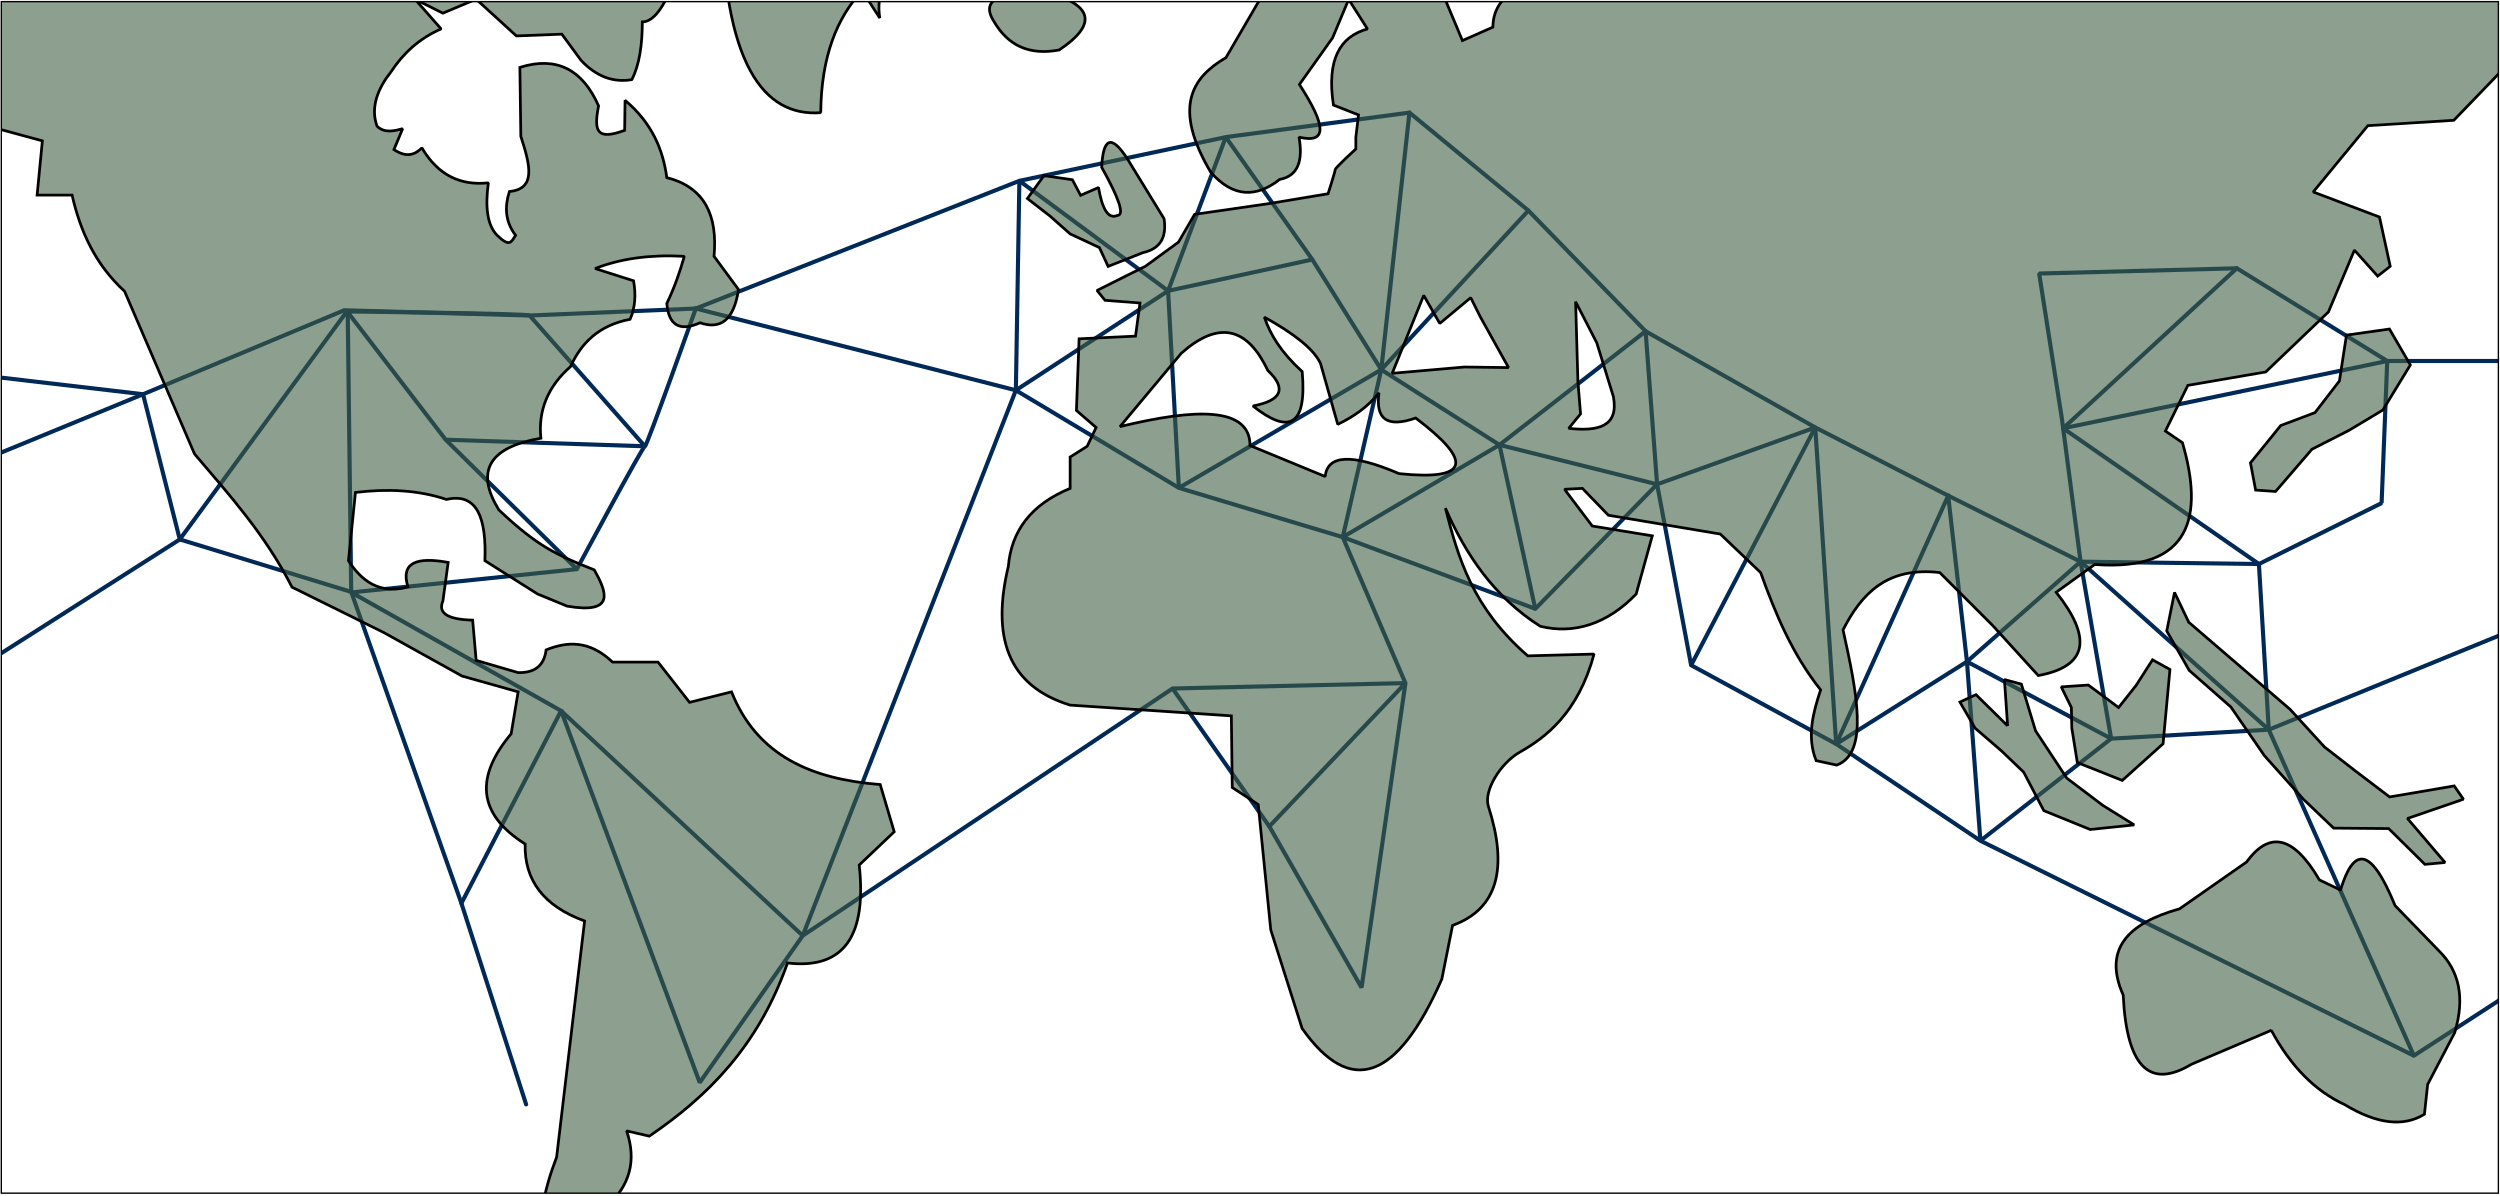 <?xml version="1.0" encoding="UTF-8" standalone="no"?><!DOCTYPE svg PUBLIC "-//W3C//DTD SVG 1.1//EN" "http://www.w3.org/Graphics/SVG/1.1/DTD/svg11.dtd"><svg width="100%" height="100%" viewBox="0 0 909 435" version="1.1" xmlns="http://www.w3.org/2000/svg" xmlns:xlink="http://www.w3.org/1999/xlink" xml:space="preserve" xmlns:serif="http://www.serif.com/" style="fill-rule:evenodd;clip-rule:evenodd;stroke-linecap:round;stroke-miterlimit:1.5;"><rect id="GameMap" x="0.479" y="0.594" width="907.93" height="433.236" style="fill:none;"/><clipPath id="_clip1"><rect x="0.479" y="0.594" width="907.93" height="433.236"/></clipPath><g clip-path="url(#_clip1)"><g id="WalkingPath"><path d="M-116.527,123.628l168.54,19.716l73.139,-30.528l67.416,1.908l60.42,-2.544l117.66,-46.428l75.048,-15.9l66.78,-8.904l43.248,35.616l42.612,43.884l61.692,34.98l48.336,24.804l48.132,23.995l-6.793,-51.979l-8.268,-52.788l71.868,-1.908l54.696,33.708l72.504,0" style="fill:none;stroke:#002957;stroke-width:1.5px;"/><path d="M-62.467,190.408l114.48,-47.064l13.356,52.788l-101.76,64.872" style="fill:none;stroke:#002957;stroke-width:1.5px;"/><path d="M65.369,196.132l61.055,-83.316l1.272,102.396l-62.327,-19.08Z" style="fill:none;stroke:#002957;stroke-width:1.5px;"/><path d="M127.696,215.212l40.068,113.208l23.532,73.14" style="fill:none;stroke:#002957;stroke-width:1.5px;"/><path d="M167.764,328.42l36.252,-69.96l-76.251,-43.053l81.975,-8.463l-47.7,-47.064l-35.811,-46.633c0,0 66.169,0.75 66.339,1.477l41.919,47.543l-72.447,-2.387" style="fill:none;stroke:#002957;stroke-width:1.5px;"/><path d="M209.74,206.944c0,0 24.213,-45.21 24.747,-44.677c0.533,0.534 18.501,-50.087 18.501,-50.087l116.377,29.721l1.283,-76.149l54.074,40.003l-55.357,36.146l-77.5,198.309l-87.849,-81.75l50.401,135.154l37.448,-53.404l134.485,-89.874l84.665,-1.954l-49.496,52.101l-35.169,-50.147" style="fill:none;stroke:#002957;stroke-width:1.5px;"/><path d="M461.519,300.483l33.54,58.614l15.956,-110.715l-22.795,-53.078l-59.59,-17.91l-59.265,-35.493" style="fill:none;stroke:#002957;stroke-width:1.5px;"/><path d="M424.722,105.755l3.908,71.639l73.592,-42.983l-14.002,60.893l56.986,-33.54l13.025,59.591l-70.011,-26.051" style="fill:none;stroke:#002957;stroke-width:1.5px;"/><path d="M558.231,221.355l44.286,-45.263l-57.311,-14.328l-42.984,-27.353l-25.073,-40.053l-52.427,11.397l20.974,-55.903l31.453,44.506" style="fill:none;stroke:#002957;stroke-width:1.5px;"/><path d="M512.476,40.948l-10.254,93.463l53.502,-57.847" style="fill:none;stroke:#002957;stroke-width:1.5px;"/><path d="M598.336,120.448l-53.13,41.316" style="fill:none;stroke:#002957;stroke-width:1.5px;"/><path d="M598.336,120.448l4.181,55.644l12.374,65.777l45.137,-86.441l-57.511,20.664" style="fill:none;stroke:#002957;stroke-width:1.5px;"/><path d="M614.891,241.869l52.752,28.656l-7.615,-115.097" style="fill:none;stroke:#002957;stroke-width:1.5px;"/><path d="M708.364,180.232l-40.721,90.293l47.542,-29.958l-6.821,-60.335Z" style="fill:none;stroke:#002957;stroke-width:1.5px;"/><path d="M667.643,270.525l52.427,35.168l-4.885,-65.126l41.311,-36.34l11.116,64.344l-52.427,-28.004" style="fill:none;stroke:#002957;stroke-width:1.5px;"/><path d="M824.923,265.315l-57.311,3.256l-47.542,37.122l157.606,78.152l-52.753,-118.53Z" style="fill:none;stroke:#002957;stroke-width:1.5px;"/><path d="M877.676,383.845l37.122,-24.097" style="fill:none;stroke:#002957;stroke-width:1.5px;"/><path d="M824.923,265.315l90.851,-37.122" style="fill:none;stroke:#002957;stroke-width:1.5px;"/><path d="M821.341,205.073l-64.845,-0.846l68.427,61.088l-3.582,-60.242Z" style="fill:none;stroke:#002957;stroke-width:1.5px;"/><path d="M865.953,182.93l-44.612,22.143l-71.183,-49.343l117.841,-24.47l-2.046,51.67Z" style="fill:none;stroke:#002957;stroke-width:1.5px;"/><path d="M750.158,155.73l63.145,-58.178" style="fill:none;stroke:#002957;stroke-width:1.5px;"/></g><g id="Map"><path d="M229.73,28.958c-6.848,1.169 -12.985,-1.217 -18.444,-6.996l-6.996,-9.539l-16.536,0.636l-14.628,-13.356l-12.084,5.088l-10.176,-5.088l9.54,10.812c-8.002,3.445 -13.915,8.98 -18.444,15.899c-4.386,5.526 -7.419,12.572 -4.858,19.486c2.756,2.681 6.554,1.662 9.31,0.866l-3.18,7.632c4.619,3.06 7.644,1.868 10.176,-0.636c5.883,10.037 14.118,13.799 24.168,12.72c-1.2,8.62 -0.483,15.323 3.18,19.08c4.466,4.276 5.025,2.691 6.705,0c-3.757,-4.924 -4.053,-10.281 -2.253,-15.9c9.708,-1.036 7.666,-9.319 4.161,-20.091l-0.345,-25.065c13.452,-4.225 22.811,0.851 28.62,13.992c-1.9,9.594 -0.43,12.51 9.479,8.904l0.146,-10.927c9.728,8.2 13.789,17.816 15.179,28.099c13.95,3.558 18.506,13.947 17.172,28.62l8.904,12.084c-1.727,11.37 -6.707,14.608 -13.992,12.084c-7.62,3.416 -11.41,0.704 -12.084,-6.996c2.916,-6.121 4.835,-11.745 6.36,-17.172c-12.996,-0.7 -23.607,0.985 -32.436,4.452l13.992,4.452c0.879,4.99 0.628,9.697 -1.272,13.992c-11.487,2.223 -17.779,8.696 -21.624,17.172c-7.966,7.014 -11.876,15.589 -10.812,26.076c-19.31,3.359 -23.74,12.298 -15.264,26.076c13.992,13.183 20.69,16.273 34.682,21.793c4.553,8.088 7.802,16.216 -9.878,13.187l-10.812,-4.452l-19.08,-12.084c0.611,-15.487 -2.791,-24.836 -13.992,-22.26c-10.28,-3.45 -21.402,-3.956 -33.072,-2.544l-2.544,24.804c6.089,9.523 13.452,11.827 21.624,9.54c-2.813,-9.12 3.547,-10.9 14.628,-8.904l-1.908,13.992c-1.893,4.394 1.591,6.771 10.812,6.996l1.272,14.628l15.264,4.452c5.633,0.125 9.407,-2.14 10.176,-8.268c7.77,-3.089 15.703,-3.585 24.168,4.452l16.536,0l11.448,14.628l15.264,-3.816c9.347,23.458 29.426,31.792 54.06,33.708l5.088,17.172l-12.72,12.084c2.74,25.321 -5.196,38.082 -26.076,35.616c-10.654,30.333 -29.161,48.622 -50.244,62.964l-8.268,-1.908c3.788,10.916 1.026,19.906 -6.996,27.348c0,0 12.084,-1.272 11.448,-1.272c-0.636,0 -15.9,20.988 -15.9,20.988l10.176,17.808c-1.797,5.951 -5.621,9.267 -14.367,6.184c-18.075,-16.359 -19.514,-36.126 -9.801,-61.516l10.176,-85.86c-14.968,-5.448 -21.938,-14.895 -21.624,-27.984c-17.694,-11.174 -17.959,-24.725 -5.088,-40.068l2.544,-15.264l-20.352,-5.724l-28.62,-15.9l-33.24,-16.437c-9.789,-19.186 -22.795,-33.545 -35.448,-48.435l-25.439,-59.148c-10.629,-9.719 -16.095,-21.786 -19.08,-34.98l-12.72,0l1.908,-19.716l-41.976,-11.448l11.394,-55.953l47.118,-26.726l36.251,-1.908l39.432,15.264l37.524,5.724l29.256,-12.72l29.256,-3.816l19.716,11.448l6.996,10.176l14.628,12.084c-3.492,9.086 -7.261,14.572 -11.448,14.628c-0.023,8.244 -1.013,15.522 -3.816,20.987" style="fill:#425f44;fill-opacity:0.6;stroke:#000;stroke-width:1px;"/><path d="M522.616,-7.054l11.071,5.535l10.42,-0.325l1.303,-15.305c-10.049,-4.443 -19.627,-12.185 -28.981,-21.492c-17.591,-6.209 -32.623,-3.038 -43.961,13.677l-26.701,45.914c-12.629,7.367 -19.336,18.318 -5.536,41.681c8.358,9.468 16.716,9.115 25.073,2.605c6.932,-1.301 8.439,-7.122 7.034,-15.37c10.484,2.496 9.792,-4.275 0.13,-19.147l12.049,-16.933l5.861,-14.002l6.838,10.746c-9.954,2.749 -14.924,11.035 -12.374,27.678l9.118,3.582l-0.977,8.141l0,4.233c0,0 -7.489,6.839 -7.489,7.49c0,0.651 -2.605,8.792 -2.605,8.792l-21.492,3.582l-27.028,3.908l-5.861,10.094l-12.048,8.792l-17.584,8.792l2.93,3.582l12.7,0.977l-1.628,12.048l-20.515,0.977l-0.977,26.051l7.164,6.187l-3.256,6.838l-6.187,3.908l0,11.397c-14.29,5.864 -21.379,15.518 -22.469,28.33c-6.008,25.18 -0.7,43.355 22.469,50.473l58.613,3.907l0.326,26.051l9.443,6.187l4.559,45.588l11.397,35.82c17.629,24.996 34.559,18.92 50.799,-17.91l3.907,-19.538c16.353,-5.958 20.292,-20.679 13.026,-43.309c-1.774,-5.523 4.247,-15.633 11.523,-19.757c9.174,-5.198 21.103,-14.106 26.901,-35.6l-24.097,0.651c-20.099,-17.45 -25.286,-35.578 -29.958,-53.729c7.333,16.795 17.632,32.266 34.517,42.983c12.217,2.977 24.363,-0.806 34.843,-11.723l5.861,-21.166l-21.817,-3.582l-10.095,-13.351l6.513,-0.325l9.443,9.769l40.704,6.838l14.654,14.002c5.399,15.022 11.54,29.726 21.817,42.658c-2.855,8.575 -5.056,17.15 -1.628,25.725l7.489,1.628c11.796,-4.434 7.314,-26.503 2.28,-49.17c6.689,-13.1 15.956,-23.047 35.168,-20.841l19.212,19.212l16.607,18.236c18.155,-3.346 19.619,-13.739 6.513,-30.284l14.002,-10.095c35.347,2.618 39.64,-17.723 31.912,-44.285l-6.187,-4.234l8.141,-16.607l28.33,-4.884l22.794,-21.818l9.443,-22.468l8.467,9.443l4.559,-3.582l-3.908,-17.91l-24.097,-9.117l19.864,-24.097l31.26,-1.954l27.028,-28.004l0.326,-62.521l-27.679,3.582c-3.383,-15.707 -16.481,-22.024 -40.704,-17.585l-3.908,10.095l-19.212,-0.651l-4.233,8.141l-4.233,-23.446c-4.922,-5.881 -11.469,-8.837 -19.864,-8.466l-1.628,13.351l-8.792,-5.536l-20.515,-5.862c5.579,-20.941 5.219,-36.57 -15.63,-33.865c-7.318,-19.446 -16.237,-19.348 -27.028,3.582c-18.443,2.137 -30.642,10.039 -40.052,20.514l-4.559,11.723l-13.025,0.651l5.861,19.213c-5.808,-6.005 -12.623,-9.321 -20.515,-9.769l-7.164,11.723l-7.164,-21.492l-13.025,23.771c-4.148,10.488 -2.083,19.035 4.885,26.051c-36.152,-12.804 -50.666,-42.778 -20.791,-67.07c7.021,-5.709 20.066,-5.257 24.047,-20.851l-12.7,-0.326c2.174,6.036 -6.754,9.296 -18.496,11.853c-10.642,8.604 -26.894,30.097 -15.369,59.135l19.212,14.002c-19.264,-5.112 -33.902,-2.334 -41.355,12.7c-8.219,-15.898 -11.841,-12.649 -11.723,6.187c-7.028,3.164 -11.317,7.972 -11.397,15.305l-11.072,4.884l-9.117,-21.817Zm-115.404,162.175c27.862,-6.777 47.24,-7.192 47.307,6.877l27.301,11.254c0.872,-7.763 9.341,-8.562 26.885,-1.042c25.161,2.59 27.425,-4.048 6.043,-20.215c-10.46,3.665 -14.687,0.364 -13.338,-9.17c-3.88,4.943 -9.041,8.604 -15.005,11.462l-6.252,-22.09c-2.386,-5.259 -9.701,-10.928 -20.423,-16.881c2.109,6.29 6.086,12.813 13.754,19.798c1.776,20.407 -5.11,22.664 -17.923,12.505c10.234,-1.948 12.553,-6.111 5.419,-12.922c-7.429,-15.689 -17.788,-18.35 -31.469,-6.252l-22.299,26.676Zm165.681,-45.432l0.834,28.968l0.962,11.823l-4.297,5.266c10.613,1.157 18.246,-0.541 16.256,-11.462l-6.044,-19.59l-7.711,-15.005Zm-66.689,26.051l26.259,-2.293l16.047,0.208l-10.212,-18.339l-3.543,-7.086l-11.254,9.378l-5.835,-10.211l-11.462,28.343Z" style="fill:#425f44;fill-opacity:0.6;stroke:#000;stroke-width:1px;"/><path d="M298.418,40.968c0.191,-20.362 5.839,-34.427 15.061,-44.368l6.415,9.981c-2.817,-17.483 13.687,-24.261 31.032,-29.926l10.176,-8.547l-10.99,-6.92l0.814,-9.769c3.153,6.042 7.093,10.508 13.026,10.99c-3.319,-9.951 -3.58,-18.591 -2.036,-26.457c5.354,-3.01 9.876,-9.343 13.84,-17.91l-0.814,-40.704l1.628,-18.724l5.698,-18.724l-180.318,-12.211l13.025,32.97l-12.211,6.106c0.433,8.874 4.255,14.642 13.025,15.874l-7.327,4.885c-0.252,3.94 1.496,6.452 6.106,6.919c2.757,13.347 11.007,15.706 22.794,10.991l1.628,-13.026l23.43,73.43c0.235,58.178 15.62,76.707 35.998,75.14Z" style="fill:#425f44;fill-opacity:0.6;stroke:#000;stroke-width:1px;"/><path d="M361.509,7.997c-6.005,-9.242 4.396,-11.075 19.945,-10.583c16.511,4.787 17.024,11.805 3.664,20.759c-11.174,2.115 -18.688,-1.87 -23.609,-10.176Z" style="fill:#425f44;fill-opacity:0.6;stroke:#000;stroke-width:1px;"/><path d="M410.082,58.015l13.171,21.507c0.964,6.353 -0.992,10.848 -7.669,12.338l-12.671,5.002l-3.168,-6.836l-10.67,-5.002l-7.336,-6.502l-8.17,-6.335l6.002,-8.337l10.337,1.501l3.001,5.669l6.502,-2.835c1.311,7.587 3.442,11.615 6.836,10.17c2.759,-0.113 0.603,-6.277 -5.668,-17.506c0.484,-10.673 3.461,-12.306 9.503,-2.834Z" style="fill:#425f44;fill-opacity:0.6;stroke:#000;stroke-width:1px;"/><path d="M825.84,374.628c7.136,13.216 16.066,22.129 26.676,27.009c11.775,7.133 21.402,8.177 29.009,3.501l1.168,-10.837l9.836,-18.84c3.841,-12.757 1.605,-22.476 -5.668,-29.676l-16.006,-16.506c-9.326,-22.815 -15.378,-20.374 -19.84,-5.669l-7.669,-3.668c-9.947,-16.97 -18.647,-17.319 -26.509,-6.502l-24.342,17.006c-19.064,5.299 -27.842,14.929 -20.507,31.344c1.329,27.418 10.314,33.881 24.842,25.175l29.01,-12.337Z" style="fill:#425f44;fill-opacity:0.6;stroke:#000;stroke-width:1px;"/><path d="M795.83,226.244l36.846,31.677l12.504,13.672l11.17,8.669l12.504,9.503l23.508,-4.001l3.335,4.835l-20.34,7.002l13.671,16.006l-7.336,0.667l-13.171,-13.005l-20.007,-0.166l-11.004,-10.504l-14.171,-15.839l-12.171,-17.672l-15.172,-13.338l-8.169,-14.338l2.834,-14.005l5.169,10.837Z" style="fill:#425f44;fill-opacity:0.6;stroke:#000;stroke-width:1px;"/><path d="M729.974,263.923l-1.167,-16.839l6.169,1.668l5.168,17.005l11.337,17.173l13.005,9.836l11.504,7.17l-16.006,1.667l-16.839,-6.836l-7.336,-14.005l-8.002,-7.669l-9.67,-8.336l-5.502,-9.503l5.835,-2.668l11.504,11.337Z" style="fill:#425f44;fill-opacity:0.6;stroke:#000;stroke-width:1px;"/><path d="M788.994,243.416l-2.501,27.01l-14.838,13.337l-16.339,-6.502l-2.001,-12.504l-0.167,-7.503l-3.667,-7.502l9.836,-0.667l11.004,8.169l6.335,-8.002l6.003,-9.337l6.335,3.501Z" style="fill:#425f44;fill-opacity:0.6;stroke:#000;stroke-width:1px;"/><path d="M827.402,178.703l13.231,-15.365l13.402,-6.829l12.377,-7.427l9.988,-16.389l-7.598,-13.061l-15.621,2.22l-2.561,16.645l-8.877,11.524l-12.463,4.695l-11.012,13.573l1.878,9.902l7.256,0.512" style="fill:#425f44;fill-opacity:0.6;stroke:#000;stroke-width:1px;"/></g></g><rect x="0.479" y="0.594" width="907.93" height="433.236" style="fill:none;stroke:#000;stroke-width:0.5px;"/></svg>